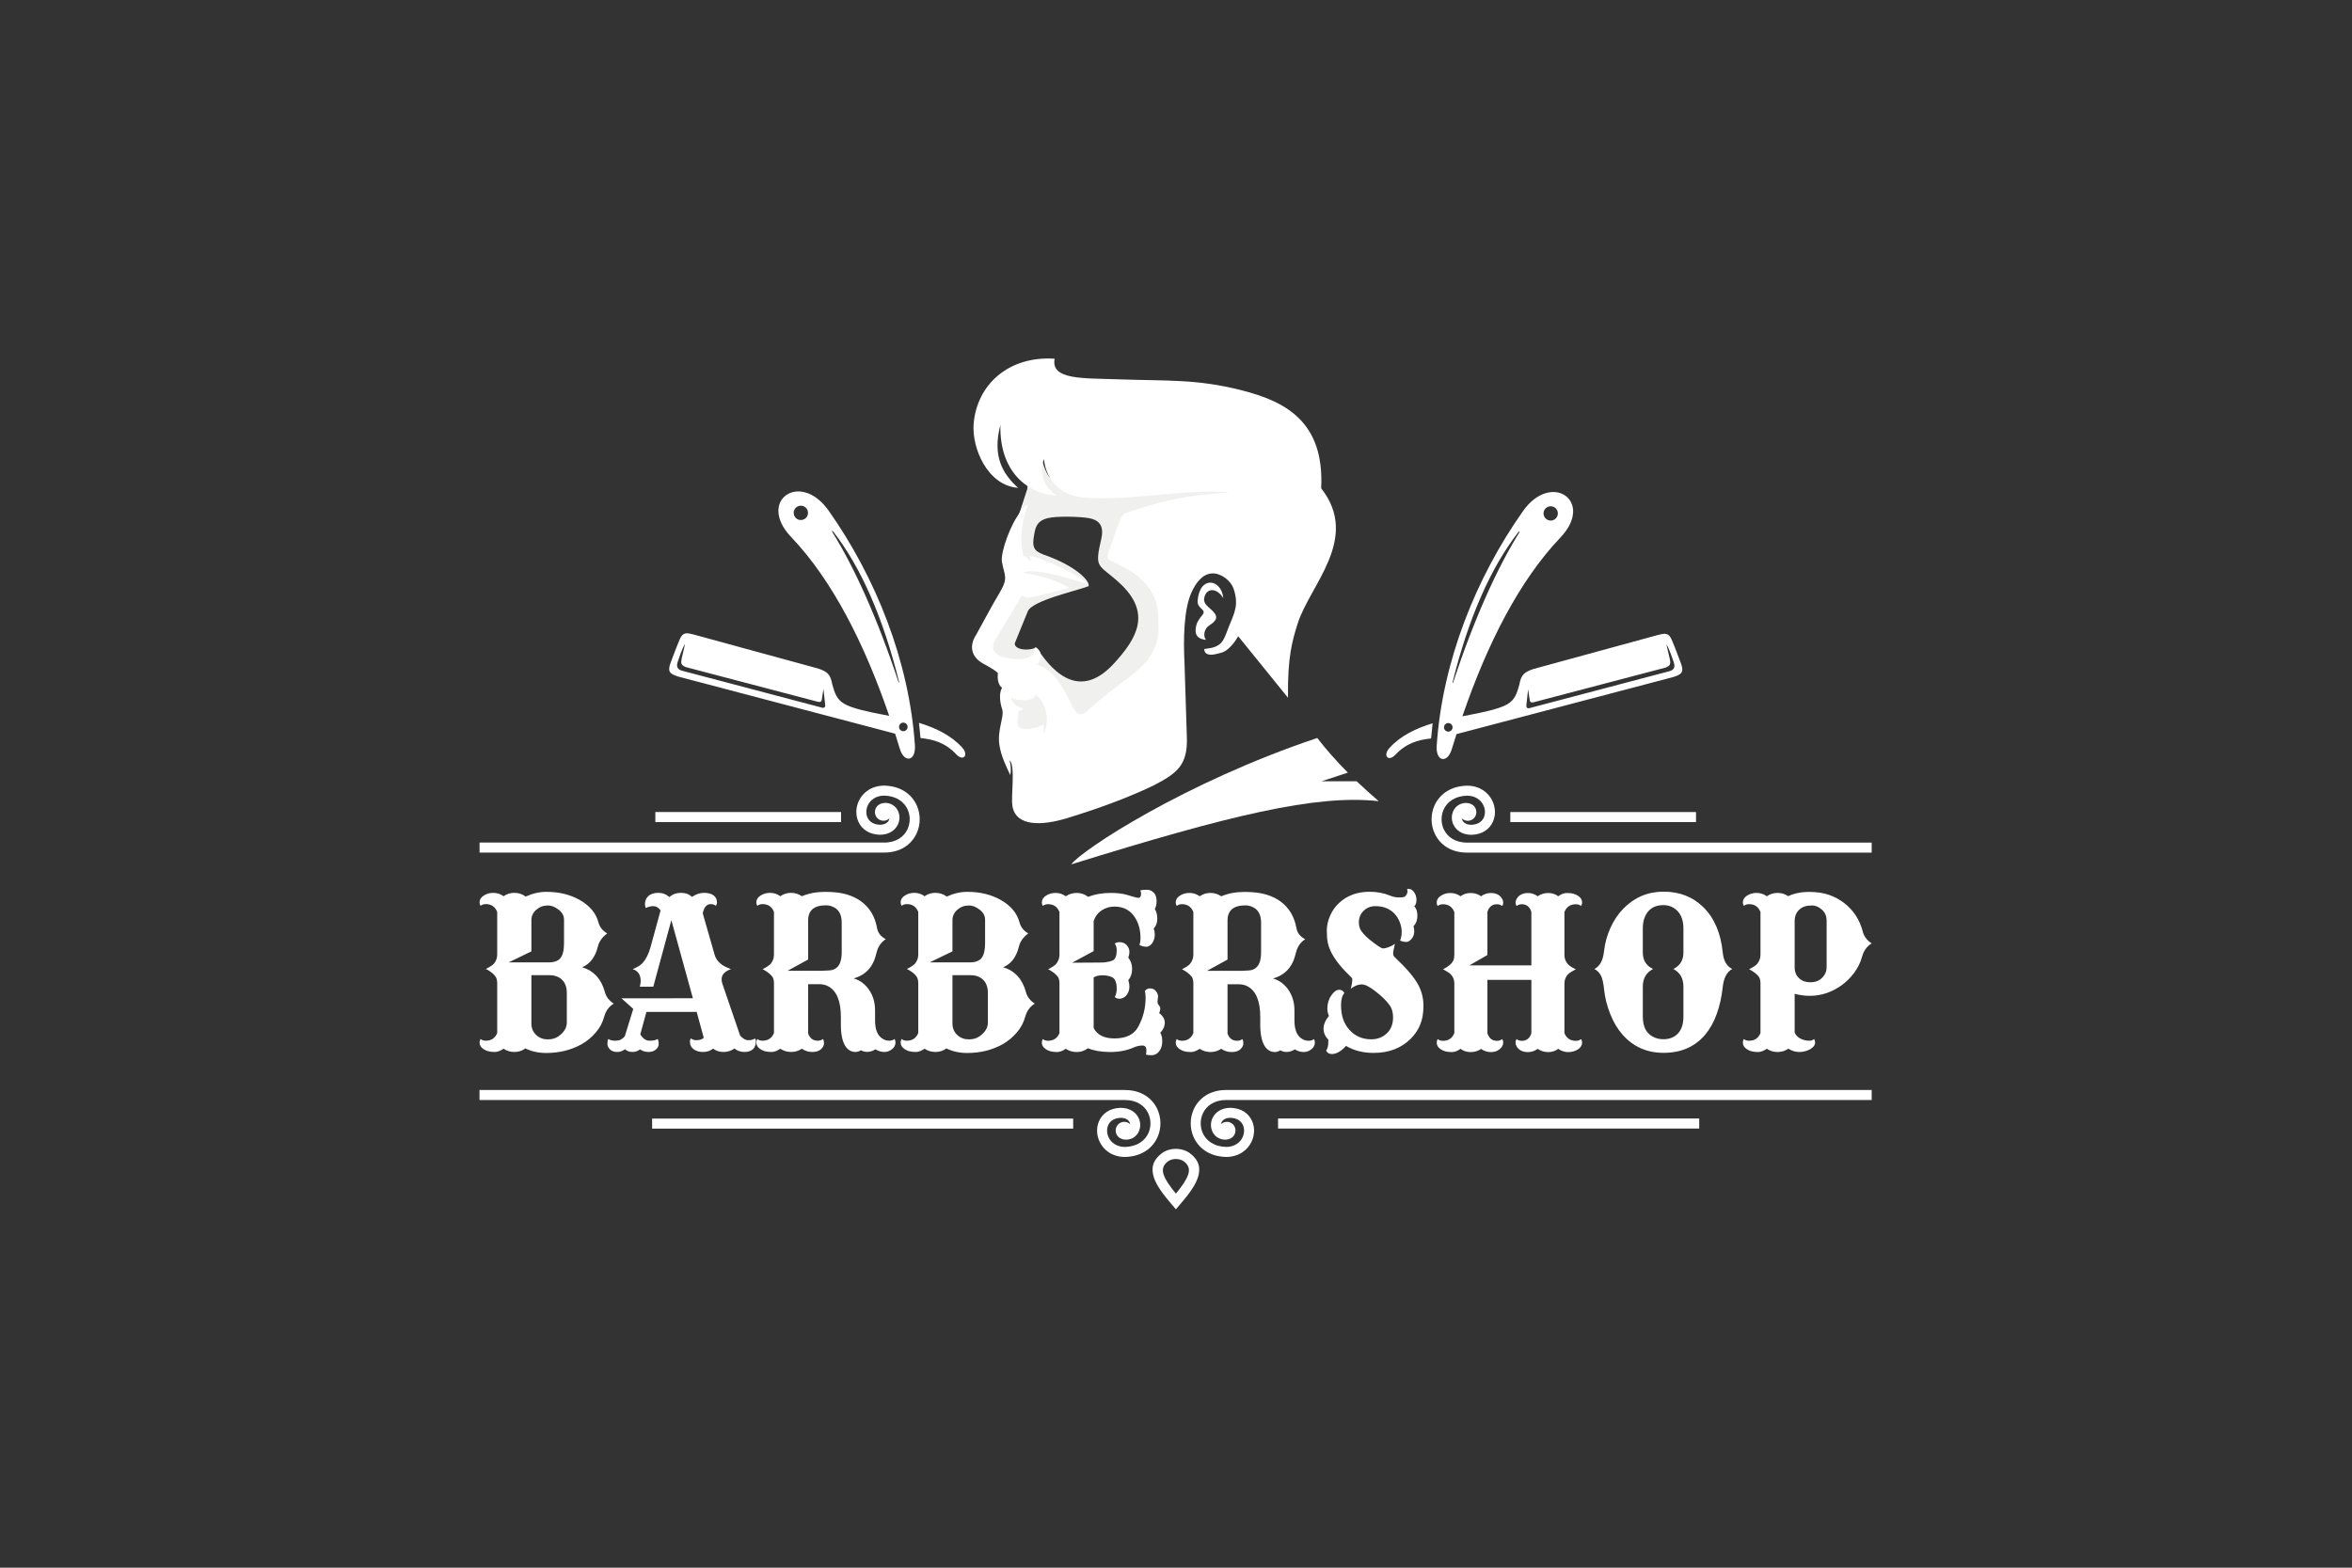 <?xml version="1.0" encoding="UTF-8" standalone="no"?>
<svg
   xmlns:dc="http://purl.org/dc/elements/1.1/"
   xmlns:cc="http://creativecommons.org/ns#"
   xmlns:rdf="http://www.w3.org/1999/02/22-rdf-syntax-ns#"
   xmlns:svg="http://www.w3.org/2000/svg"
   xmlns="http://www.w3.org/2000/svg"
   viewBox="0 0 4800 3200"
   height="3200"
   width="4800"
   xml:space="preserve"
   id="svg2"
   version="1.1"><rect x="0" y="0" width="4800" height="3200" fill="#333333" stroke="none"/><defs
     id="defs6" /><g
     transform="matrix(1.333,0,0,-1.333,0,3200)"
     id="g10"><g
       transform="scale(0.1)"
       id="g12"><g
         transform="scale(2.209)"
         id="g14"><path
           id="path24"
           style="fill:#ffffff;fill-opacity:1;fill-rule:evenodd;stroke:none"
           d="m 15852.9,13266.6 c -117.2,-312 -165.4,-487.2 -58.7,-648.6 32.5,438.1 203.2,609.9 505.8,480.1 -27.2,157.5 -176.3,213.7 -447.1,168.5" /></g><g
         transform="scale(1.216)"
         id="g26"><path
           id="path28"
           style="fill:#f0f0ef;fill-opacity:1;fill-rule:evenodd;stroke:none"
           d="m 13085.9,14081.6 c -82.9,-142.8 -133.9,-309.7 -153,-500.9 -148.4,-454.5 -222.7,-681.8 -222.7,-681.8 -46.8,-168.8 -37.5,-326.5 27.9,-473 -306.1,-510.2 -459.2,-765.3 -459.2,-765.3 222.6,-194.8 333.9,-292.2 333.9,-292.2 65,-445.2 97.4,-667.8 97.4,-667.8 241.2,-371.1 361.8,-556.6 361.8,-556.6 1029.6,584.4 1544.4,876.6 1544.4,876.6 120.6,1326.4 180.9,1989.6 180.9,1989.6 1001.8,593.7 1502.7,890.5 1502.7,890.5 -725.4,148.7 -1708.7,102.4 -2949.8,-139.1 -97.9,-138 -186.1,-31.4 -264.3,320 z m 622.5,-864.4 c 112.6,-19.9 199,-79.7 157.1,-261.5 -88.6,-384.5 -40.4,-308.5 226.4,-552.4 411.5,-376.1 228.6,-697 -71.8,-1021.9 -469.1,-507.4 -825.7,-13.5 -968.9,206.2 -164.2,-61.5 -307.9,0 -268,69.5 76.4,187.8 128.5,316.1 156.5,385.1 55.5,136.6 595.6,253.9 765.3,317.6 26,61.3 -161.2,257.8 -559.2,395.5 -130.8,49.5 -156.7,92.7 -122.8,266.9 16.9,94.8 42.1,160.7 161.6,193.2 110.7,30 410.7,21.8 523.8,1.8" /></g><path
         id="path30"
         style="fill:#ffffff;fill-opacity:1;fill-rule:evenodd;stroke:none"
         d="m 15640.4,13484.7 c 122.1,-10.9 218.4,-64.5 215.1,-119.6 -3.3,-55.1 -105,-90.9 -227,-80 -122.1,10.9 -218.4,64.4 -215.1,119.6 3.3,55.1 104.9,90.9 227,80" /><path
         id="path32"
         style="fill:#ffffff;fill-opacity:1;fill-rule:evenodd;stroke:none"
         d="m 15385.8,15416.5 c 100.9,-150.6 241.8,-159.1 321.4,-59.2 -89.1,239.4 -106,574.9 33.8,921.8 -132.6,-24.7 -256.6,-351.7 -355.2,-862.6" /><path
         id="path34"
         style="fill:#ffffff;fill-opacity:1;fill-rule:evenodd;stroke:none"
         d="m 14952.4,14196.5 c 74.4,-241.8 209,-317.2 382.7,-255.8 -148.9,98.4 -168.4,152.1 -75.9,305.1 254.3,420.6 403.6,669.6 403.6,669.6 -62,157.8 -93.1,236.8 -93.1,236.8 -411.5,-637.1 -617.3,-955.7 -617.3,-955.7" /><g
         transform="scale(1.149)"
         id="g36"><path
           id="path38"
           style="fill:#ffffff;fill-opacity:1;fill-rule:evenodd;stroke:none"
           d="m 15957.9,12886.3 c 26.2,342.1 318.7,290.9 342.1,35.3 -91.1,147.9 -231,135.9 -255,-2 -13.5,-77 64.1,-118.1 116.3,-171.9 84.5,-87.2 33.7,-135.6 -48.8,-190.4 -67.9,-45.1 -85.2,-137.7 -43.3,-192.2 -154.2,16.3 -147.8,114.9 -128.2,196.7 11.5,48.7 50.8,97.6 80.8,135 62.3,77.6 -72.2,77.5 -63.9,189.5" /></g><g
         transform="scale(1.278)"
         id="g40"><path
           id="path42"
           style="fill:#ffffff;fill-opacity:1;fill-rule:evenodd;stroke:none"
           d="m 12095.1,9676.46 c 13,-65.82 21.3,-113.33 7.4,-179.78 -46.4,101.12 -109.7,223.14 -130.7,365.18 -26.2,176.34 62.9,342.44 33.6,425.04 -25.6,72.3 -41.1,192.2 -1.2,256.1 -46.3,31.8 -58.4,109.9 -49.5,175.5 -18.4,21.9 -61.7,51.2 -177.6,115.2 -141.5,78 -171.5,209.2 -82.3,345.9 65.4,115.8 181.4,338.5 283,507.6 107.1,178.5 51.4,205.2 24.9,364.5 -20.1,120.8 118.2,479.3 211.1,578.9 h 22.2 c -53.9,-122.6 -133.6,-370.3 -116.5,-542.6 19.5,5 48.4,13 67,17.2 36.1,-41.9 85.7,-80.6 85.7,-80.6 l -33.2,90.5 c 15.9,2.4 31.5,4.2 47.4,5 35.8,-46.1 65.7,-70.2 65.7,-70.2 -9.2,25.7 -15.5,50 -19.6,70.1 39.8,-2.4 81.2,-11.1 126.9,-29.3 380.5,-151 577,-283.3 549.5,-298 -150.9,40.7 -509.2,165.7 -695.9,144 -20.3,-2.4 -42.3,-8.4 -65,-16.5 232.6,-31.3 419.8,-91.9 561.7,-181.9 -144.9,-31.8 -289.6,-75 -434.3,-105.5 -68,-14.4 -121.1,-13.9 -150.8,41.4 -12.5,23.3 -28,52 -46.4,86.2 l -37.8,-83.9 c -89.5,-130 -200.2,-303.3 -280.5,-447.1 -83.7,-150.2 -130.8,-225.4 48.5,-286.2 120.1,-40.7 305.7,-84 412.4,-35.4 61,27.8 70.2,56.9 75.7,120.4 110.5,-40.1 67.9,-167.2 30.4,-209.2 190.9,-53 309.2,-277.1 399.3,-455.9 39.3,-78.2 89.8,-215.4 216.6,-81.4 339.1,310.4 612.4,437.9 746.8,657.8 102.6,167.8 92.9,300.3 84.7,469.3 -14.3,293.1 -193.2,471 -447.6,598.5 -153,80.8 -188.1,50.4 -133.5,200.2 43,118.9 70.4,199.5 92.4,259.2 44.6,120.9 49.9,151.7 126.8,178.8 159,56 305.2,98.5 468.9,138.6 294.2,72 608.2,84.7 747.6,100.9 -516.2,46.8 -1249.4,-114.4 -1765.3,-60.9 -236.7,24.5 -433.2,190.2 -457.6,460.8 -65.3,-192.1 12.8,-340.8 152.3,-439.9 -353.8,21.2 -687.5,293.3 -673.8,846.9 -99.4,-374.8 26.6,-584.5 211.7,-753.2 -366.2,26.8 -556.8,477 -532.3,769.3 38.6,462.5 413.3,814.3 970,778 -48.6,-255.1 335.5,-231.9 768.1,-247.2 577.8,-20.4 929.4,6.5 1469.3,-130.3 525.9,-133.2 996.4,-374.5 955.7,-1174.8 473,-603.2 -138.9,-1162.5 -282.3,-1623.5 -61.1,-196.4 -120.8,-384.1 -115.4,-885.8 l -596.1,736 c -29.8,-50.1 -58,-88 -84.9,-116.2 -72,-75.6 -100.6,-78.1 -190.4,-98.9 -73.6,-17.1 -132.6,0.5 -131.8,62.3 50.3,11 164.2,4.8 226,105.4 27.1,44.1 44.8,103.5 72,170 64.1,157 117.5,252.9 55.6,441.8 -34.9,106.5 -154.3,190.6 -253.2,188.9 -115.5,-1.9 -199.5,-105.8 -256.5,-235.8 -86.6,-197.6 -95.6,-540.8 -80.1,-843.2 l 27.9,-878.53 c 13.1,-338.96 -114.5,-437.26 -403.3,-585.65 -313.4,-150.03 -667.4,-278.14 -1028.5,-388.65 -301.5,-92.28 -614.8,-105.11 -657.5,143.06 -21,122.02 39.8,471.86 -33.4,551.53 z m 106.2,585.84 59,24.8 c -54.5,28.9 -130.5,54.6 -143.6,122.8 -16.3,85.3 34.1,109.9 106,112.8 280.4,11.8 385.4,-359.7 277.5,-525.52 -2.7,57.92 11.9,38.22 2.3,101.72 -39.3,-11.2 -120.5,-51.1 -196.7,-50.5 -156,1.2 -113.1,71.3 -104.5,213.9" /></g><g
         transform="scale(1.295)"
         id="g44"><path
           id="path46"
           style="fill:#ffffff;fill-opacity:1;fill-rule:evenodd;stroke:none"
           d="m 15572.9,9811.13 c 104.2,-135.17 225,-271.8 362.1,-409.91 l -311.3,-101.87 h 415.4 c 81.7,-78.09 168.7,-156.64 260.9,-235.66 -737,82.96 -1766.1,-166.14 -3635.5,-747.36 123,168.85 1339.8,969.04 2908.4,1494.8" /></g><path
         id="path48"
         style="fill:#ffffff;fill-opacity:1;fill-rule:evenodd;stroke:none"
         d="m 7875.31,7897.2 c -62.64,0 -118,16.9 -166.07,49.8 -48.55,-32.9 -93.21,-49.8 -134.48,-49.8 -41.27,0 -75.26,4.2 -101.97,11.6 -26.22,8 -49.52,18.5 -69.43,31.8 -40.79,27 -61.18,60.9 -61.18,101.2 0,20.6 5.33,38.6 15.53,54 20.88,-17.5 47.59,-26 79.64,-26 84.48,0 142.74,39.2 174.79,117.6 v 759.1 c 0,46.6 -8.74,82.1 -26.71,107 -28.64,40.3 -77.2,78.4 -146.62,114.9 63.6,31.8 105.36,59.9 125.27,83.7 32.04,40.3 48.06,85.3 48.06,135.1 v 654.7 c -32.05,80 -90.31,119.7 -174.79,119.7 -32.05,0 -58.76,-9 -79.64,-26.5 -10.2,15.4 -15.53,33.4 -15.53,53.6 0,20.1 5.33,39.2 16.02,56.6 11.18,17.5 26.22,32.9 45.16,45 43.7,29.2 93.71,43.5 150.03,43.5 56.32,0 108.28,-17 155.85,-51.4 49.06,34.4 103.91,51.4 164.61,51.4 66.52,0 124.29,-19.1 173.82,-57.2 105.36,48.2 210.24,72.5 314.14,72.5 104.39,0 199.56,-11.1 285.5,-33.3 85.94,-22.3 163.14,-53.5 232.57,-93.8 150.52,-86.9 244.72,-199.7 281.61,-338.5 20.89,-76.2 66.04,-132.9 134.98,-170.5 -76.71,-57.8 -124.29,-124 -142.26,-198.7 -39.81,-163.1 -120.41,-270.1 -241.79,-319.4 178.19,-54 294.71,-181.1 348.61,-381.9 18.93,-71.5 64.1,-129.8 134.99,-175.3 -72.84,-44.5 -121.88,-111.8 -146.65,-201.8 -24.27,-90.1 -67.97,-171.1 -130.12,-242.6 -62.15,-72.1 -134.01,-131.4 -216.55,-178 -159.74,-89 -339.38,-133.5 -539.43,-133.5 -119.45,0 -226.26,23.3 -319.97,69.9 -49.04,-36 -105.37,-54.5 -167.99,-54.5 z m 526.31,1371.9 c 83.52,0 142.6,21.9 178.2,65.1 36.73,44.7 55.35,121.3 55.35,229.9 v 358.6 c 0,63.1 -30.59,116 -91.28,159.5 -52.93,38.6 -101.97,57.7 -147.13,57.7 -45.14,0 -82.04,-5.8 -110.69,-18 -29.13,-11.6 -54.86,-28.1 -77.69,-48.7 -48.55,-43.5 -72.83,-95.9 -72.83,-156.8 v -478.9 l -348.92,-168.4 z m -266.07,-935.5 c 0,-72.5 25.25,-131.9 75.75,-178.5 48.07,-43.4 106.33,-65.1 173.33,-65.1 65.55,0 120.42,15.3 165.09,46.6 85.45,60.9 128.18,130.8 128.18,209.2 v 455 c 0,93.8 -28.16,164.8 -83.99,212.4 -47.59,40.3 -109.74,60.4 -186.46,60.4 h -271.9 v -740" /><path
         id="path50"
         style="fill:#ffffff;fill-opacity:1;fill-rule:evenodd;stroke:none"
         d="m 9568.38,7939.5 c -35.45,-28 -75.25,-42.3 -120.42,-42.3 -45.15,0 -81.08,12.7 -108.27,38.1 -26.71,25.4 -40.31,54.6 -40.31,87.9 0,32.9 4.86,57.2 14.09,72.6 27.67,-17.5 61.66,-26 101.96,-26 40.31,0 70.41,5.9 90.81,17.5 20.38,12.2 40.29,28.6 59.22,49.3 l 129.85,419.9 -180.78,162.3 1093.37,1 -329.7,1196.6 -276.2,-1019.3 h -206.28 c 8.66,32.2 13,61.2 13,88.1 0,94.2 -40.79,154.1 -122.36,180.1 74.78,31.2 127.22,64.6 157.8,100.6 47.58,57.2 84.98,131.9 112.16,225.1 l 156.88,572.6 c -30.6,44.5 -66.6,66.8 -108.3,66.8 -41.78,0 -80.62,-9.6 -116.56,-29.2 -9.7,18.6 -14.08,39.2 -14.08,62.5 0,23.4 4.38,45.6 13.12,66.3 9.22,20.6 21.85,38.6 37.87,54 35.92,33.4 87.35,49.8 153.45,49.8 66.5,0 122.8,-21.7 169.4,-65.2 47.6,43.5 106.4,65.2 177.3,65.2 70.4,0 126.7,-20.7 168.4,-62 60.7,41.3 122.4,62 185,62 62.7,0 111.2,-12.7 145.7,-38.7 34.5,-25.9 51.9,-60.9 51.9,-105.4 0,-21.2 -5.8,-39.2 -17,-54.6 -21.8,17.5 -47.5,26.5 -76.7,26.5 -63.6,0 -104.8,-47.1 -123.8,-141.4 l 182.1,-634.6 c 22.8,-79.4 79.6,-141.9 170.4,-186.4 25.8,-12.2 52,-23.3 78.7,-33.9 -95.2,-33.9 -142.3,-85.3 -142.3,-153.6 0,-26 3.4,-48.8 11.2,-68.4 l 271.9,-794.5 c 41.7,-47.7 83.5,-71.5 126.2,-71.5 42.7,0 76.2,9 99.6,26.4 10.6,-8.4 16,-23.8 16,-46.6 0,-22.7 -3.4,-43.4 -10.2,-62.5 -6.8,-19.6 -17,-36 -31.1,-50.8 -30.6,-30.8 -75.2,-46.6 -134,-46.6 -58.8,0 -109.7,18 -153.4,52.9 -49.5,-34.9 -105.4,-52.9 -167.1,-52.9 -62.1,0 -115.5,17.4 -160.2,51.3 -42.7,-33.9 -92.7,-51.3 -151,-51.3 -57.8,0 -105.3,13.2 -143.2,39.7 -38.4,26.5 -58.3,64.1 -59.7,112.8 0,28.6 4.8,46.6 15.5,54 25.2,-17.4 51.5,-26.4 78.2,-26.4 55.8,0 95.1,12.7 117.9,37.6 l -108.2,395.7 h -769.6 l -93.7,-343.3 c 38.83,-65.1 85.93,-97.5 141.76,-97.5 55.34,0 96.64,8.5 124.34,26 10.2,-18.5 15.5,-44 15.5,-76.8 0,-32.3 -14.6,-60.9 -44.2,-85.3 -29.1,-24.4 -66.98,-36.5 -113.6,-36.5 -46.61,0 -89.33,13.2 -128.18,39.2 -33.98,-26 -73.31,-39.2 -117.02,-39.2 -44.18,0 -82.05,14.3 -113.12,42.3 z m 1730.92,260.6 2.9,-9.5 -2.9,9.5" /><path
         id="path52"
         style="fill:#ffffff;fill-opacity:1;fill-rule:evenodd;stroke:none"
         d="m 12276.2,7947 c -48,-32.9 -103.4,-49.8 -165.1,-49.8 -61.6,0 -116.5,16.9 -164.6,49.8 -48.5,-32.9 -93.2,-49.8 -134.4,-49.8 -41.3,0 -75.3,4.2 -102,11.6 -26.2,8 -49.5,18.5 -69.4,31.8 -40.8,27 -61.2,60.9 -61.2,101.2 0,20.6 5.3,38.6 15.5,54 20.9,-17.5 47.6,-26 79.6,-26 84.5,0 142.8,39.2 174.8,117.6 v 759.1 c 0,47.7 -8.7,82.6 -26.7,105.4 -28.6,38.1 -77.2,76.3 -146.6,113.4 64.6,32.3 106.3,60.4 125.3,85.2 32,40.3 48,85.9 48,136.7 v 654.7 c -32,80 -90.3,119.7 -174.8,119.7 -32,0 -58.7,-9 -79.6,-26.5 -10.2,15.4 -15.5,33.4 -15.5,53.6 0,20.1 5.3,39.2 16,56.6 11.2,17.5 26.2,32.9 45.2,45 43.7,29.2 93.7,43.5 150,43.5 56.3,0 108.3,-17 155.8,-51.4 49.1,34.4 103.9,51.4 164.6,51.4 60.7,0 116.1,-17 165.1,-51.4 107.3,44.5 226.3,66.7 356.4,66.7 130.6,0 239.9,-12.7 327.8,-38.6 88.3,-26 164.1,-62.5 227.7,-110.2 128.2,-96.4 207.8,-229.9 238.9,-402 12.6,-76.3 57.7,-134.6 135.4,-173.8 -74.3,-45.5 -122.3,-118.1 -145.2,-217.2 -46.6,-205 -162.6,-332.6 -348.6,-383.5 95.7,-27.5 174.3,-85.3 235,-172.1 62.2,-90.1 93.7,-196 93.7,-317.8 v -155.2 c 0,-149.4 44.2,-245.3 132.1,-288.7 26.7,-13.8 55.8,-20.2 86.9,-20.2 31.6,0 57.3,8.5 78.2,26 10.7,-15.4 15.5,-33.4 15.5,-53.5 0,-20.1 -4.4,-38.7 -14.1,-56.7 -9.2,-17.5 -22.3,-32.3 -38.3,-45 -34,-28.6 -73.8,-43.4 -119.5,-43.4 -45.6,0 -90.3,13.7 -133.5,40.7 -79.6,-47.6 -154.4,-52.4 -223.3,-14.3 -26.7,-17.4 -54.9,-26.4 -84,-26.4 -29.6,0 -57.8,7.4 -85,21.7 -26.7,14.8 -51,38.6 -71.9,71.5 -44.1,71.5 -66.5,181.1 -66.5,328.9 v 115 c 0,238.9 -62.6,394.1 -187.9,465.6 -41.7,23.8 -90.3,35.5 -146.6,35.5 h -166.6 V 8180 c 25.8,-73.6 74.8,-110.2 146.7,-110.2 32.5,0 58.7,8.5 79.6,26 10.7,-15.4 16,-38.1 16,-67.8 0,-30.2 -15,-59.3 -45.1,-87.9 -29.6,-28.6 -74.8,-42.9 -134.5,-42.9 -59.7,0 -112.7,16.9 -159.3,49.8 z m 370,2196.1 c -182.1,0 -273.4,-77.4 -273.4,-231.5 v -598.4 l -314.2,-172.5 h 546.5 l 0.1,1.3 c 67.3,0.4 115.1,4.6 143,13.2 28.6,9 53.4,23.8 74.3,45.6 42.7,44.4 64,119.1 64,223.5 v 453.4 c 0,129.3 -49,211.9 -148,247.9 -29.2,11.7 -60.2,17.5 -92.3,17.5" /><g
         transform="scale(1.094)"
         id="g54"><path
           id="path56"
           style="fill:#ffffff;fill-opacity:1;fill-rule:evenodd;stroke:none"
           d="m 15067.2,7217.84 c -57.3,0 -107.8,15.44 -151.8,45.51 -44.3,-30.07 -85.2,-45.51 -122.9,-45.51 -37.8,0 -68.7,3.84 -93.2,10.6 -24,7.31 -45.3,16.91 -63.5,29.06 -37.3,24.68 -55.9,55.66 -55.9,92.5 0,18.83 4.9,35.28 14.3,49.35 19.1,-15.99 43.5,-23.76 72.7,-23.76 77.2,0 130.5,35.83 159.8,107.48 v 693.8 c 0,43.6 -8,75.5 -24.4,96.33 -26.2,34.82 -70.6,69.74 -134,103.65 58.9,29.52 97.1,55.2 114.4,77.87 29.3,36.83 44,78.51 44,124.94 v 598.38 c -29.3,73.11 -82.6,109.4 -159.8,109.4 -29.2,0 -53.6,-8.22 -72.7,-24.22 -9.4,14.07 -14.3,30.53 -14.3,48.99 0,18.37 4.9,35.83 14.7,51.73 10.2,15.99 24,30.07 41.2,41.13 40,26.69 85.7,39.76 137.1,39.76 51.6,0 99,-15.54 142.5,-46.98 44.8,31.44 96.3,46.98 154.5,46.98 58.1,0 110.9,-18.38 158.8,-55.21 91.9,36.83 197.9,55.21 318.2,55.21 89.6,0 166,-9.24 229,-28.61 l 115.8,-33.91 c 13.7,-3.84 27.1,-5.76 40.4,-5.76 24,0 36.4,19.38 36.4,57.13 0,9.23 -3.1,25.13 -9.3,47.98 24.4,4.75 55,7.22 92.3,7.22 37.3,0 68.7,-13.62 94.9,-40.67 26.2,-26.6 39.1,-65.35 39.1,-116.17 0,-50.36 -8.4,-87.65 -24.9,-111.41 23.6,-37.75 35.1,-83.72 35.1,-138.47 0,-54.2 -16.9,-99.71 -50.6,-136.46 10.7,-28.6 15.5,-56.21 15.5,-83.26 0,-26.68 -3.9,-51.36 -12.4,-73.66 -8,-22.22 -18.2,-40.68 -30.2,-56.12 -24.4,-27.15 -49.2,-41.13 -74.1,-41.13 -36.4,0 -69.6,8.68 -98.9,25.59 10.2,22.76 15.5,56.21 15.5,100.72 0,104.1 -24,195.13 -71.4,274.01 -65.3,107.48 -162.4,161.77 -292.5,161.77 -66.1,0 -125.6,-17.91 -178.9,-52.82 -53.2,-34.83 -90.9,-85.19 -112.7,-150.08 v -420.24 l -301,-162.78 386.2,2.56 c 26.7,0.18 46.6,0.45 60,1.46 13.2,0.91 27,2.92 40.8,5.76 36,5.85 63,13.06 82.1,22.75 36.4,18.92 54.6,65.35 54.6,139.02 0,41.59 -8.9,73.58 -27.1,96.33 17.3,13.53 38.6,19.84 64.8,19.84 58.2,0 100.3,-25.69 126.1,-76.5 9.7,-17.92 14.1,-37.75 14.1,-59.59 0,-21.76 -4.8,-48.9 -15.5,-80.8 35.5,-44.51 53.3,-97.34 53.3,-158.3 0,-61.06 -17.8,-113.79 -53.3,-157.84 10.7,-32.45 15.5,-61.52 15.5,-87.65 0,-25.69 -4.4,-50.82 -14.1,-74.04 -9.4,-23.76 -21.3,-42.59 -35.1,-56.66 -26.6,-26.6 -57.2,-40.22 -91,-40.22 -24.4,0 -45.7,7.77 -64.8,22.76 18.2,33.45 27.1,72.11 27.1,116.71 0,87.65 -22.2,141.85 -66.1,162.69 -39.1,17.37 -83.9,25.59 -134.1,25.59 -50.1,0 -90.9,-9.68 -122.5,-29.52 v -709.24 c 50.7,-96.33 147.8,-144.77 291.6,-144.77 162.9,0 273.8,54.74 332.9,164.6 68.2,125.95 102.4,260.49 102.4,404.25 0,41.68 -3.5,73.58 -10.1,96.34 21.6,23.76 43.9,35.37 67.4,35.37 23.5,0 41.3,-3.38 53.2,-10.61 12.5,-6.85 23.2,-15.53 32.9,-26.13 20.4,-25.69 31,-51.37 31,-77.97 l -7.9,-69.73 c 0,-17.92 4.4,-32.45 13.3,-43.6 17.3,-19.83 25.7,-38.75 25.7,-56.12 0,-17.46 -5.3,-38.75 -15.5,-62.97 20,-12.62 37.7,-30.53 54.2,-54.66 15.9,-24.22 23.9,-48.9 23.9,-74.58 0,-53.74 -20.8,-102.18 -62.6,-144.77 18.2,-28.61 27.5,-69.19 27.5,-122.47 0,-53.75 -14.2,-98.8 -42.6,-136.55 -28,-37.29 -64.8,-55.66 -109.6,-55.66 -24.4,0 -49.2,2.92 -75.5,8.22 3.6,20.84 5.4,41.68 5.4,62.43 0,43.6 -18.2,65.35 -54.5,65.35 -40.9,0 -81.8,-9.14 -122.6,-27.06 -96.2,-42.59 -205.5,-63.88 -328.4,-63.88 -122.5,0 -226.8,17.91 -312.4,52.73 -45.2,-34.82 -97.6,-52.73 -157.5,-52.73 z m 212.2,418.78 c 0,-2.93 0.3,-5.39 1.2,-7.31 l -1.2,7.31" /></g><g
         transform="scale(1.337)"
         id="g58"><path
           id="path60"
           style="fill:#ffffff;fill-opacity:1;fill-rule:evenodd;stroke:none"
           d="m 15413.4,5975.91 c -56.7,-61.79 -110.4,-92.68 -161.6,-92.68 -32.7,0 -54.5,13.01 -66.2,39.19 16.4,21.77 24.7,54.31 24.7,97.85 v 17.43 c 0,4.41 -0.3,8.75 -1,12.71 -35.6,34.86 -53.4,76.08 -53.4,123.58 0,47.57 20.7,95.9 61.7,145.42 -12,26.55 -18.1,54.68 -18.1,84.45 0,29.7 4.3,57.45 12.3,83.56 8.3,25.8 19.3,48.39 33.4,67.77 29.8,42.79 59.2,63.8 88,63.8 28.6,0 49,-12.26 61.3,-36.87 -25.8,-29.7 -38.5,-75.63 -38.5,-138.24 0,-62.61 8.4,-117.29 25,-163.67 16.8,-46.38 40.4,-86.4 70.9,-119.69 65,-72.48 148.5,-108.91 249.9,-108.91 68.3,0 126,20.94 173.6,63.73 50.8,45.63 76.6,107.79 76.6,187.09 0,55.42 -12,100.61 -36.3,135.47 -37.4,54.3 -96.6,111.75 -176.5,171.97 -61.8,47.2 -111.2,70.91 -147.8,70.91 -37.8,0 -79.2,-16.6 -124.6,-49.89 12,39.2 18.1,76.07 18.1,110.18 0,7.48 -6.8,17.81 -20.3,30.07 l -39.2,38.45 c -124.3,124.4 -197.6,240.12 -220.5,347.09 -7.6,37.26 -11.6,83.63 -11.6,139.89 0,55.87 12.3,112.95 37.8,170.4 25,57.82 59.5,106.97 103.9,146.99 91.1,85.2 207.7,127.54 348.6,127.54 86.1,0 164.9,-15.04 236.5,-45.11 30.5,-13.09 65.4,-19.82 104.2,-19.82 16.4,0 30.9,1.2 44,3.14 13.3,1.57 24.6,9.5 34.8,23.79 9.1,14.66 13.8,27.75 13.8,39.19 0,11.9 -1.4,21.4 -4.4,29.33 5.1,2.02 12,3.21 20.8,3.21 9,0 18.5,-3.21 29.4,-9.95 10.5,-6.28 19.9,-15.4 28.7,-26.92 19.2,-26.56 28.6,-56.26 28.6,-89.17 0,-32.84 -8.3,-57.83 -25.3,-74.88 23.9,-22.96 35.9,-59.02 35.9,-107.79 0,-47.95 -14.9,-88.35 -44.7,-120.81 5.9,-20.64 8.8,-39.65 8.8,-56.25 0,-16.68 -2.9,-32.54 -8,-47.58 -5.5,-15.03 -12.7,-28.12 -21.9,-38.82 -20.6,-24.16 -40.3,-36.05 -58.4,-36.05 -29.5,0 -53.8,5.53 -73.8,16.23 12.4,30.89 18.2,64.18 18.2,99.86 0,35.68 -7.2,72.11 -21.8,109.74 -14.5,37.62 -34.9,70.16 -61,98.29 -55.6,57.07 -127.8,85.57 -217.2,85.57 -56.6,0 -103.2,-19 -139.4,-56.7 -34.2,-35.6 -50.9,-78.39 -50.9,-128.73 0,-38.08 8.4,-69.72 25.4,-95.53 29.8,-43.98 77,-89.54 141.7,-136.66 l 50.8,-37.26 c 28.3,-19.45 47.6,-28.95 57.4,-28.95 10.1,0 19.9,1.2 29.8,3.22 10.1,2.32 21,5.54 33,9.5 25.8,9.13 50.5,22.59 74.5,39.65 l -13.8,-65.38 c -4.4,-21.47 -6.2,-37.25 -6.2,-47.58 0,-16.23 7.3,-30.89 22.2,-43.98 132.5,-125.22 221.5,-230.25 266.2,-314.62 38.8,-73.68 58.5,-152.98 58.5,-238.1 0,-84.83 -12.7,-158.14 -38.5,-219.18 -25.5,-61.41 -62.9,-115.27 -111.6,-162.47 -107.8,-105.4 -248,-158.06 -420.5,-158.06 -121.3,0 -226.7,26.93 -316,80.04" /></g><g
         transform="scale(1.486)"
         id="g62"><path
           id="path64"
           style="fill:#ffffff;fill-opacity:1;fill-rule:evenodd;stroke:none"
           d="m 15259.5,5345.62 c -32,-21.39 -67.9,-32.43 -108.1,-32.43 -40.2,0 -74.8,11.38 -103.5,33.51 -32.4,-22.13 -62.4,-33.51 -89.9,-33.51 -27.4,0 -49.9,2.83 -67.9,7.81 -18,5.38 -33,12.45 -46.1,21.39 -27.7,18.17 -41.8,40.98 -41.8,68.09 0,13.86 3.3,25.97 10.5,36.33 14,-11.77 31.6,-17.49 53.6,-17.49 56.8,0 96,26.37 117.5,79.12 v 510.72 c 0,54.16 -24.8,95.53 -74.5,123.32 l -42.1,23.89 c 56.9,28.46 92.5,59.47 107.2,92.98 6.2,15.34 9.4,33.84 9.4,56.31 v 440.48 c -21.5,53.82 -60.7,80.53 -117.5,80.53 -22,0 -39.6,-6.05 -53.6,-17.83 -7.2,10.36 -10.5,22.47 -10.5,36.06 0,13.53 3.6,26.38 10.8,38.08 7.5,11.78 17.6,22.14 31,30.28 28.8,19.65 61.8,29.27 99.3,29.27 37.3,0 72.2,-11.04 104.6,-33.51 28.7,22.47 63.3,33.51 103.8,33.51 40.5,0 76.5,-11.04 107.8,-33.51 30.1,22.47 63.4,33.51 100.7,33.51 54.2,0 92.8,-19.98 115.6,-59.55 7.8,-12.44 11.5,-25.63 11.5,-39.56 0,-13.86 -3.7,-25.63 -11.5,-34.58 -14,11.78 -31.7,17.83 -52.6,17.83 -49,0 -82,-25.97 -98.6,-78.38 V 6313.64 L 15139,6207 h 638.3 v 551.29 c -16.7,52.41 -49.3,78.38 -98.6,78.38 -21,0 -38.6,-6.05 -52.6,-17.83 -7.6,8.95 -11.5,20.72 -11.5,34.58 0,13.93 3.7,27.12 11.1,39.56 7.2,12.52 16.7,23.22 28.1,32.43 24.2,18.17 53.6,27.12 87.9,27.12 37.2,0 70.6,-11.04 100.6,-33.51 32.7,22.47 69,33.51 108.8,33.51 39.9,0 74.1,-11.04 102.9,-33.51 31,22.47 60.8,33.51 88.8,33.51 28.2,0 51,-2.49 69,-7.87 18,-5.32 33.6,-12.45 47,-21.4 27.5,-18.17 41.2,-40.57 41.2,-67.68 0,-14.27 -3.6,-26.38 -10.8,-36.74 -14,11.78 -31.7,17.83 -53.6,17.83 -56.8,0 -96,-26.71 -117.6,-80.53 v -440.48 c 0,-54.16 24.6,-96.55 73.5,-126.49 14.1,-8.2 28.4,-15.67 43.2,-22.8 -38.2,-20.32 -64.1,-36.74 -77.5,-49.19 -26.1,-26.37 -39.2,-59.2 -39.2,-98.02 v -510.72 c 21.6,-52.75 60.8,-79.12 117.6,-79.12 21.9,0 39.6,5.72 53.6,17.49 7.2,-10.36 10.8,-22.47 10.8,-35.99 0,-13.53 -3.9,-26.04 -11.1,-38.15 -7.5,-11.77 -17.4,-21.73 -30.1,-30.28 -29.4,-19.24 -63,-29.2 -101.2,-29.2 -37.9,0 -72.6,11.38 -103.6,33.51 -28.8,-22.13 -63,-33.51 -102.9,-33.51 -39.8,0 -76.1,11.38 -108.8,33.51 -30,-22.13 -63.4,-33.51 -100.6,-33.51 -54.2,0 -93.1,19.92 -116.6,59.48 -6.8,12.85 -10.5,26.04 -10.5,39.9 0,13.92 3.9,25.36 11.5,34.24 14,-11.77 31.6,-17.49 52.6,-17.49 49.3,0 81.9,26.04 98.6,78.04 v 550.28 h -452.7 v -550.28 c 16.6,-52 49.6,-78.04 98.6,-78.04 20.9,0 38.6,5.72 52.6,17.49 7.8,-8.88 11.5,-20.32 11.5,-34.24 0,-13.86 -3.7,-27.05 -10.9,-39.9 -7.4,-12.45 -17.3,-23.14 -29.4,-32.09 -22.8,-18.17 -51.9,-27.39 -86.8,-27.39 -36.6,0 -69.9,11.04 -100.7,32.43" /></g><g
         transform="scale(1.627)"
         id="g66"><path
           id="path68"
           style="fill:#ffffff;fill-opacity:1;fill-rule:evenodd;stroke:none"
           d="m 15269,5015.72 c -48.4,54.72 -87.5,120.5 -117.6,197.35 -29.9,76.85 -48.4,149.83 -55.6,218.5 -6.8,68.74 -17.6,116.26 -31.9,142.63 -14,26.38 -34.3,46.61 -60.6,60.62 50.7,26.01 80.6,79.74 89.5,160.83 9,81.1 29.6,156.96 61.8,227.36 32,70.64 72.9,131.2 122.4,181.36 104.2,105.5 229.8,158.25 377,158.25 150.8,0 275.8,-48.81 374.9,-146.81 103.3,-101.63 163.9,-244.26 182.1,-427.29 7.5,-76.54 37.4,-127.69 89,-153.7 -50.5,-27.35 -80.6,-85.33 -89.8,-173.61 -9.3,-88.54 -27.8,-171.29 -55.3,-248.14 -27.4,-76.85 -64.2,-142.63 -110.1,-197.35 -96.2,-113.31 -226.3,-169.99 -390.2,-169.99 -156.7,0 -285.3,56.68 -385.6,169.99 z m 285.9,619.1 c -63.9,-33.87 -96.1,-88.59 -96.1,-165.13 v -283.3 c 0,-103.59 39.4,-169.99 118.2,-199.32 23.3,-9.1 48.7,-13.34 76.2,-13.34 27.1,0 52.5,4.24 75.5,13.34 23,8.79 42.9,22.13 60,40.02 34.9,36.83 52.2,89.89 52.2,159.3 v 283.3 c 0,76.54 -31.3,131.26 -94.3,165.13 63,31.91 94.3,83 94.3,153.7 v 227.97 c 0,70.64 -18.8,125.67 -56.7,165.08 -35.5,36.14 -79.7,54.41 -132,54.41 -89.2,0 -148.6,-40.71 -178.5,-122.1 -9.8,-27.36 -14.9,-59.95 -14.9,-97.39 v -227.97 c 0,-71.99 32.2,-123.08 96.1,-153.7" /></g><g
         transform="scale(1.758)"
         id="g70"><path
           id="path72"
           style="fill:#ffffff;fill-opacity:1;fill-rule:evenodd;stroke:none"
           d="m 15574.2,4520.95 c -27.8,-19.28 -59.3,-29.18 -94.1,-29.18 -34.8,0 -66,9.62 -93.3,28.33 -27.7,-18.71 -53.1,-28.33 -76.5,-28.33 -23.5,0 -42.9,2.39 -58,6.6 -15,4.55 -28.2,10.52 -39.5,18.09 -23.2,15.36 -34.8,34.64 -34.8,57.56 0,11.72 3,21.96 8.8,30.71 11.9,-9.95 27.1,-14.78 45.3,-14.78 48,0 81.2,22.29 99.4,66.89 v 431.76 c 0,27.13 -5,46.98 -15.2,59.94 -16.3,21.68 -43.9,43.4 -83.4,64.51 36.8,18.37 60.5,34.35 71.3,48.45 18.2,22.93 27.3,48.86 27.3,77.76 v 372.38 c -18.2,45.5 -51.4,68.08 -99.4,68.08 -18.2,0 -33.4,-5.12 -45.3,-15.07 -5.8,8.76 -8.8,19 -8.8,30.48 0,11.44 3,22.3 9.1,32.2 6.3,9.95 14.9,18.71 25.7,25.59 24.8,16.61 53.3,24.75 85.3,24.75 32,0 61.6,-9.67 88.7,-29.24 27.8,19.57 59,29.24 93.3,29.24 34.2,0 65.1,-9.33 92.5,-28.33 53.6,24.69 113.8,37.03 180.9,37.03 67.1,0 125.4,-8.42 174.5,-25.6 48.9,-16.83 93.1,-40.66 132.6,-71.38 82,-63.59 136.1,-147.31 162.6,-251.57 10.8,-40.67 36.5,-73.83 76.8,-99.71 -41.4,-25.31 -69.3,-63.59 -83.4,-114.83 -13.8,-51.2 -37.3,-98.52 -69.8,-142.48 -32.7,-43.69 -69.9,-80.49 -112.2,-109.95 -85.6,-60.01 -176.7,-89.81 -273.4,-89.81 -42,0 -85.9,5.74 -132,17.46 v -337.11 c 14.7,-34.08 44.7,-56.66 90,-67.18 11.9,-2.73 25.2,-4.26 39.6,-4.26 14.6,0 27.8,4.83 39.7,14.78 5.8,-8.75 8.8,-18.99 8.8,-30.43 0,-11.43 -3.8,-22.01 -11.6,-32.24 -8,-9.96 -18.2,-18.38 -31.2,-25.6 -28.7,-16.27 -59.9,-24.69 -93.9,-24.69 -34,0 -66,9.9 -96.4,29.18 z m 55,708.02 c 0,-40.04 13.5,-72.29 40.6,-96.41 24.8,-22.29 56.6,-33.44 95.5,-33.44 59.4,0 102.3,24.74 128.8,74.11 9.1,17.18 13.5,38 13.5,62.68 v 398.89 c 0,42.48 -14.7,75.64 -44.5,99.76 -26.8,22.58 -53.8,33.73 -80.3,33.73 -26.8,0 -48.6,-2.73 -65.7,-8.42 -16.9,-5.74 -31.8,-13.88 -44.8,-25.31 -28.7,-24.74 -43.1,-59.04 -43.1,-103.06 v -402.53" /></g><path
         id="path74"
         style="fill:#ffffff;fill-opacity:1;fill-rule:evenodd;stroke:none"
         d="m 14321.8,7897.2 c -62.6,0 -118,16.9 -166.1,49.8 -48.5,-32.9 -93.2,-49.8 -134.5,-49.8 -41.2,0 -75.2,4.2 -101.9,11.6 -26.2,8 -49.5,18.5 -69.4,31.8 -40.8,27 -61.2,60.9 -61.2,101.2 0,20.6 5.3,38.6 15.5,54 20.9,-17.5 47.6,-26 79.6,-26 84.5,0 142.8,39.2 174.8,117.6 v 759.1 c 0,46.6 -8.7,82.1 -26.7,107 -28.6,40.3 -77.2,78.4 -146.6,114.9 63.6,31.8 105.4,59.9 125.3,83.7 32,40.3 48,85.3 48,135.1 v 654.7 c -32,80 -90.3,119.7 -174.8,119.7 -32,0 -58.7,-9 -79.6,-26.5 -10.2,15.4 -15.5,33.4 -15.5,53.6 0,20.1 5.3,39.2 16,56.6 11.2,17.5 26.2,32.9 45.2,45 43.6,29.2 93.7,43.5 150,43.5 56.3,0 108.3,-17 155.8,-51.4 49.1,34.4 103.9,51.4 164.6,51.4 66.6,0 124.3,-19.1 173.9,-57.2 105.3,48.2 210.2,72.5 314.1,72.5 104.4,0 199.6,-11.1 285.5,-33.3 85.9,-22.3 163.1,-53.5 232.6,-93.8 150.5,-86.9 244.7,-199.7 281.6,-338.5 20.9,-76.2 66,-132.9 135,-170.5 -76.7,-57.8 -124.3,-124 -142.3,-198.7 -39.8,-163.1 -120.4,-270.1 -241.8,-319.4 178.2,-54 294.7,-181.1 348.6,-381.9 19,-71.5 64.1,-129.8 135,-175.3 -72.8,-44.5 -121.9,-111.8 -146.6,-201.8 -24.3,-90.1 -68,-171.1 -130.2,-242.6 -62.1,-72.1 -134,-131.4 -216.5,-178 -159.7,-89 -339.4,-133.5 -539.4,-133.5 -119.5,0 -226.3,23.3 -320,69.9 -49.1,-36 -105.4,-54.5 -168,-54.5 z m 526.3,1371.9 c 83.5,0 142.6,21.9 178.2,65.1 36.7,44.7 55.4,121.3 55.4,229.9 v 358.6 c 0,63.1 -30.6,116 -91.3,159.5 -52.9,38.6 -102,57.7 -147.1,57.7 -45.2,0 -82.1,-5.8 -110.7,-18 -29.2,-11.6 -54.9,-28.1 -77.7,-48.7 -48.6,-43.5 -72.9,-95.9 -72.9,-156.8 v -478.9 l -348.9,-168.4 z M 14582,8333.6 c 0,-72.5 25.3,-131.9 75.8,-178.5 48.1,-43.4 106.3,-65.1 173.3,-65.1 65.6,0 120.4,15.3 165.1,46.6 85.5,60.9 128.2,130.8 128.2,209.2 v 455 c 0,93.8 -28.2,164.8 -84,212.4 -47.6,40.3 -109.7,60.4 -186.5,60.4 H 14582 v -740" /><g
         transform="scale(1.235)"
         id="g76"><path
           id="path78"
           style="fill:#ffffff;fill-opacity:1;fill-rule:evenodd;stroke:none"
           d="m 15139.2,6434.11 c -38.9,-26.63 -83.8,-40.32 -133.6,-40.32 -50,0 -94.4,13.69 -133.3,40.32 -39.3,-26.63 -75.5,-40.32 -108.9,-40.32 -33.4,0 -61,3.41 -82.6,9.4 -21.2,6.47 -40.1,14.98 -56.2,25.74 -33,21.86 -49.5,49.31 -49.5,81.94 0,16.68 4.3,31.25 12.5,43.72 17,-14.17 38.6,-21.05 64.6,-21.05 68.3,0 115.5,31.73 141.5,95.21 v 614.59 c 0,38.62 -7.1,66.87 -21.6,85.33 -23.3,30.85 -62.6,61.78 -118.8,91.82 52.3,26.15 86.1,48.9 101.4,68.97 26,32.63 39,69.55 39,110.68 v 530.06 c -26,64.77 -73.2,96.92 -141.5,96.92 -26,0 -47.6,-7.29 -64.6,-21.46 -8.2,12.47 -12.5,27.04 -12.5,43.4 0,16.27 4.3,31.74 12.9,45.82 9.1,14.17 21.3,26.64 36.6,36.44 35.4,23.64 75.9,35.22 121.5,35.22 45.6,0 87.7,-13.77 126.2,-41.62 39.7,27.85 84.1,41.62 133.3,41.62 49.1,0 93.9,-13.77 133.6,-41.62 86.8,36.03 183.2,54 288.5,54 105.7,0 194.2,-10.28 265.4,-31.25 71.5,-21.05 132.9,-50.6 184.4,-89.22 103.7,-78.05 168.2,-186.13 193.4,-325.47 10.2,-61.78 46.7,-108.98 109.6,-140.71 -60.2,-36.84 -99,-95.62 -117.5,-175.85 -37.8,-165.98 -131.7,-269.29 -282.3,-310.5 77.5,-22.26 141.1,-69.06 190.3,-139.34 50.3,-72.94 75.9,-158.68 75.9,-257.29 v -125.66 c 0,-120.96 35.7,-198.6 106.9,-233.74 21.6,-11.17 45.2,-16.35 70.3,-16.35 25.6,0 46.4,6.88 63.4,21.05 8.6,-12.47 12.5,-27.04 12.5,-43.32 0,-16.27 -3.5,-31.33 -11.3,-45.9 -7.6,-14.17 -18.2,-26.15 -31.1,-36.44 -27.6,-23.15 -59.8,-35.14 -96.7,-35.14 -37,0 -73.2,11.1 -108.2,32.96 -64.4,-38.54 -125,-42.43 -180.8,-11.58 -21.6,-14.09 -44.4,-21.38 -68,-21.38 -23.9,0 -46.8,6 -68.8,17.58 -21.6,11.98 -41.3,31.25 -58.1,57.88 -35.8,57.89 -53.9,146.63 -53.9,266.29 v 93.11 c 0,193.42 -50.7,319.07 -152.2,376.96 -33.7,19.27 -73.1,28.74 -118.6,28.74 h -134.9 v -611.59 c 20.9,-59.59 60.5,-89.22 118.7,-89.22 26.4,0 47.6,6.88 64.5,21.05 8.6,-12.47 12.9,-30.85 12.9,-54.9 0,-24.45 -12.1,-48.01 -36.5,-71.16 -23.9,-23.16 -60.5,-34.74 -108.9,-34.74 -48.3,0 -91.1,13.69 -128.9,40.32 z m 299.5,1778.03 c -147.3,0 -221.3,-62.67 -221.3,-187.43 V 7540.23 L 14963,7400.57 h 442.4 l 0.1,1.05 c 54.5,0.33 93.2,3.73 115.8,10.69 23.2,7.28 43.2,19.27 60.2,36.92 34.5,35.94 51.9,96.43 51.9,180.95 v 367.08 c 0,104.69 -39.8,171.57 -120,200.71 -23.6,9.47 -48.7,14.17 -74.7,14.17" /></g><g
         transform="scale(1.128)"
         id="g80"><path
           id="path82"
           style="fill:#ffffff;fill-opacity:1;fill-rule:nonzero;stroke:none"
           d="m 15960.1,5078.13 c 82.3,99.84 142.3,186.12 166.8,259.35 22.6,67.75 9.2,125.47 -55.9,176.19 -29.1,22.61 -69.1,34.04 -109.7,34.4 -40.9,0.26 -80.9,-10.46 -109.6,-32.37 -66.9,-50.98 -81,-108.97 -58.6,-176.97 24.2,-73.69 84.4,-160.4 167,-260.6 z m 297.3,215.64 c -36.1,-107.99 -124.4,-226.99 -242.6,-364.33 l -2.3,-2.84 -52.4,-61 -52.3,61 -2.5,2.84 c -118.9,138.32 -207.7,257.93 -243.3,366.11 -42.1,127.94 -16.6,236.11 106.1,329.66 53.5,40.78 124,60.91 193.7,60.38 70,-0.53 140.6,-21.63 193.8,-62.95 120.2,-93.46 144.4,-201.36 101.8,-328.87" /></g><g
         transform="scale(1.008)"
         id="g84"><path
           id="path86"
           style="fill:#ffffff;fill-opacity:1;fill-rule:nonzero;stroke:none"
           d="M 9904.65,6822.55 H 16300 V 6670.1 H 9904.65 v 152.45" /></g><g
         transform="scale(1.596)"
         id="g88"><path
           id="path90"
           style="fill:#ffffff;fill-opacity:1;fill-rule:nonzero;stroke:none"
           d="M 12260.1,4309.78 H 16300 v -96.31 h -4039.9 v 96.31" /></g><g
         transform="scale(1.09)"
         id="g92"><path
           id="path94"
           style="fill:#ffffff;fill-opacity:1;fill-rule:nonzero;stroke:none"
           d="m 6735,6710.71 h 9063.2 v -0.28 c 233.9,0.92 387.6,-116.86 458,-269.41 27.8,-60.54 42.2,-126.68 43.1,-193.09 0.7,-66.14 -12.1,-132.64 -38.7,-194.19 -67.3,-155.49 -220.4,-278.5 -461,-283.82 h -2.5 c -177.9,3.12 -297.4,97.88 -352.8,215.66 -21.5,45.68 -33.2,95.13 -34.7,144.11 -1.5,49.53 7.4,98.79 27,143.65 45.4,103.56 145.2,182.45 302,187.04 h 2.2 c 130.7,-0.74 214.3,-64.58 251.8,-142.92 14.3,-29.72 21.8,-61.64 22.6,-93.2 0.3,-17.42 -1.2,-34.67 -4.9,-51.55 -45.6,-212.45 -339.7,-203.73 -339.7,-29.63 0,66.5 53.9,120.35 120.4,120.35 32.2,0 61.4,-12.57 83,-33.11 -1.3,8.99 -3.9,17.98 -8.1,26.6 -16.4,34.21 -56.9,62.19 -124,63.02 -93.7,-2.94 -151.6,-46.15 -176.4,-102.83 -11.3,-25.69 -16.4,-54.31 -15.5,-83.57 0.9,-29.81 8.2,-60.17 21.5,-88.52 34.5,-73.2 110.8,-132.18 226.5,-134.57 176.3,4.22 286.7,90.27 333.7,198.88 18.7,43.11 27.7,90.07 27.1,136.95 -0.5,46.51 -10.8,93.01 -30.4,135.76 -49.1,106.5 -159.4,188.69 -329.9,187.95 l -0.3,-0.27 H 6735 v 140.99" /></g><g
         transform="scale(1.758)"
         id="g96"><path
           id="path98"
           style="fill:#ffffff;fill-opacity:1;fill-rule:nonzero;stroke:none"
           d="m 16300,4161.03 h -5619.7 v -0.17 c -145.1,0.57 -240.3,-72.47 -284,-167.05 -17.2,-37.54 -26.2,-78.55 -26.7,-119.73 -0.4,-41.01 7.5,-82.25 24,-120.41 41.7,-96.41 136.6,-172.68 285.8,-175.98 h 1.6 c 110.3,1.93 184.4,60.69 218.7,133.72 13.4,28.32 20.6,58.98 21.6,89.35 0.9,30.72 -4.6,61.26 -16.8,89.07 -28.2,64.22 -90,113.13 -187.3,115.98 h -1.3 c -81.1,-0.46 -132.9,-40.04 -156.1,-88.62 -8.9,-18.43 -13.5,-38.22 -14,-57.78 -0.3,-10.81 0.7,-21.51 3,-31.97 28.2,-131.73 210.6,-126.33 210.6,-18.37 0,41.23 -33.4,74.62 -74.6,74.62 -20,0 -38.1,-7.79 -51.5,-20.53 0.8,5.57 2.4,11.15 5,16.49 10.2,21.22 35.3,38.57 76.9,39.08 58.1,-1.82 94,-28.61 109.4,-63.76 7,-15.93 10.2,-33.67 9.6,-51.82 -0.6,-18.48 -5.1,-37.31 -13.3,-54.89 -21.4,-45.39 -68.7,-81.96 -140.5,-83.44 -109.3,2.62 -177.8,55.97 -206.9,123.32 -11.6,26.73 -17.2,55.85 -16.8,84.91 0.3,28.84 6.7,57.68 18.9,84.19 30.4,66.03 98.8,116.99 204.5,116.54 l 0.2,-0.17 H 16300 v 87.42" /></g><path
         id="path100"
         style="fill:#ffffff;fill-opacity:1;fill-rule:nonzero;stroke:none"
         d="m 7342.18,10950.5 h 6192.22 v 0.3 c 255.1,-1 422.6,127.4 499.2,293.7 30.4,66 46.1,138.1 47,210.5 0.9,72.1 -13.1,144.6 -42.2,211.7 -73.3,169.5 -240.2,303.6 -502.5,309.3 h -2.7 c -194,-3.3 -324.2,-106.6 -384.6,-235 -23.4,-49.9 -36.2,-103.7 -37.8,-157.1 -1.7,-54 8,-107.7 29.4,-156.6 49.5,-112.9 158.3,-198.9 329.2,-204 h 2.5 c 142.4,0.9 233.5,70.4 274.5,155.8 15.5,32.5 23.7,67.3 24.5,101.7 0.5,18.9 -1.3,37.8 -5.2,56.1 -49.8,231.7 -370.4,222.2 -370.4,32.4 0,-72.5 58.8,-131.3 131.2,-131.3 35.1,0 67,13.8 90.5,36.2 -1.3,-9.8 -4.2,-19.6 -8.7,-29 -17.9,-37.3 -62.1,-67.8 -135.2,-68.7 -102.2,3.2 -165.3,50.3 -192.4,112 -12.3,28 -17.8,59.3 -16.8,91.2 1,32.5 8.9,65.6 23.4,96.5 37.5,79.7 120.8,144.1 246.9,146.7 192.2,-4.6 312.5,-98.4 363.8,-216.8 20.3,-47.1 30.1,-98.2 29.5,-149.3 -0.6,-50.8 -11.7,-101.5 -33.2,-148.1 -53.4,-116.1 -173.7,-205.7 -359.6,-204.8 l -0.3,0.3 H 7342.18 v -153.7" /><path
         id="path102"
         style="fill:#ffffff;fill-opacity:1;fill-rule:nonzero;stroke:none"
         d="m 10033.2,11571.5 h 2843.2 v -153.7 h -2843.2 v 153.7" /><g
         transform="scale(1.758)"
         id="g104"><path
           id="path106"
           style="fill:#ffffff;fill-opacity:1;fill-rule:nonzero;stroke:none"
           d="m 16300,6228.43 h -3522 v 0.17 c -145.1,-0.57 -240.4,72.46 -283.9,167.05 -17.3,37.54 -26.3,78.55 -26.8,119.73 -0.5,41.01 7.5,82.25 24,120.41 41.7,96.41 136.7,172.68 285.8,175.98 h 1.6 c 110.3,-1.93 184.4,-60.69 218.7,-133.72 13.3,-28.38 20.6,-58.98 21.5,-89.35 1,-30.72 -4.5,-61.26 -16.7,-89.07 -28.1,-64.22 -90,-113.14 -187.2,-116.03 h -1.5 c -80.9,0.51 -132.8,40.04 -156.1,88.61 -8.8,18.49 -13.5,38.28 -13.9,57.85 -0.3,10.75 0.7,21.5 2.9,31.9 28.4,131.79 210.7,126.39 210.7,18.43 0,-41.23 -33.4,-74.68 -74.6,-74.68 -20,0 -38.1,7.85 -51.5,20.59 0.8,-5.57 2.4,-11.15 5,-16.49 10.1,-21.22 35.3,-38.56 76.9,-39.08 58.1,1.82 94,28.61 109.4,63.71 7,15.92 10.1,33.72 9.6,51.87 -0.6,18.48 -5.1,37.31 -13.4,54.89 -21.3,45.33 -68.7,81.96 -140.4,83.44 -109.3,-2.62 -177.7,-55.97 -206.9,-123.31 -11.6,-26.8 -17.1,-55.86 -16.8,-84.92 0.4,-28.9 6.7,-57.74 18.9,-84.24 30.4,-66.04 98.8,-117 204.5,-116.49 l 0.2,0.17 h 3522 v -87.42" /></g><g
         transform="scale(1.593)"
         id="g108"><path
           id="path110"
           style="fill:#ffffff;fill-opacity:1;fill-rule:nonzero;stroke:none"
           d="m 16300,7263.72 h -1784.7 v -96.49 H 16300 v 96.49" /></g><g
         transform="scale(1.582)"
         id="g112"><path
           id="path114"
           style="fill:#ffffff;fill-opacity:1;fill-rule:evenodd;stroke:none"
           d="m 13903.8,7956.76 c 55.1,816.46 379.9,1625.16 834.8,2270.04 275.3,390.4 696,95.1 362.6,-255.24 -395.4,-415.46 -705.6,-1021.25 -948.7,-1730.26 29.9,5.88 59.3,11.44 87.7,16.94 92.3,17.95 268.5,52.14 348.9,100.3 70.5,42.22 91,102.71 114.6,189.17 17,99.92 52.9,122.55 136.2,151.12 L 16044,9028 c 66.1,16.72 103.9,24.97 133.6,-44.61 36.1,-84.65 60.8,-155.06 81,-206.57 41.4,-103.08 26.5,-125.71 -61.8,-154.78 l -2077.6,-547.09 c -8.1,-2.15 -16.1,-4.3 -24,-6.58 -15.5,-48.6 -30.8,-97.58 -45.8,-147.07 -42.1,-138.86 -156.2,-121.67 -145.6,35.46 z m 108.8,136.01 c -22.8,1.77 -39.8,21.74 -38,44.62 1.8,22.82 21.8,39.82 44.6,38.05 22.9,-1.83 39.9,-21.8 38,-44.62 -1.7,-22.88 -21.7,-39.88 -44.6,-38.05 z m 2144.3,585.01 c 23.8,6.95 65.1,24.02 39.6,90.57 -13,32.81 -37.1,118.68 -69.5,168.43 36.7,-175.13 63.3,-194.28 -7.6,-224.05 l -1274.5,-334.98 c -34.7,-9.1 -38.8,6.32 -41.6,26.68 -4.6,32.48 -12.6,83.42 -15,97.77 l -14,-130.07 c -5.2,-34.38 -5.7,-55.62 23.4,-53.03 z m -2307.4,-651.25 c -128.4,-14.15 -240.9,-44.37 -352.6,-164.7 -65,-60.81 -115.7,0.75 -49.5,73.56 108.9,119.77 259.7,190.25 416.9,237.9 -5.7,-48.73 -10.7,-97.65 -14.8,-146.76 z m 1152,2109.17 c -38.2,3.1 -66.6,36.5 -63.6,74.6 3,38.2 36.5,66.7 74.6,63.6 38.2,-3 66.7,-36.4 63.6,-74.6 -3.1,-38.1 -36.4,-66.6 -74.6,-63.6 z m -939.1,-1567.83 c 208.6,630.67 429.9,1113.18 637.7,1447.13 12.5,20 2.1,19.5 -8.4,5.8 -269.7,-348.69 -480.8,-832.53 -634.7,-1451.29 -2.2,-8.47 2.8,-9.48 5.4,-1.64" /></g><g
         transform="scale(1.031)"
         id="g116"><path
           id="path118"
           style="fill:#ffffff;fill-opacity:1;fill-rule:evenodd;stroke:none"
           d="m 13586,12215.5 c -84.6,1253.5 -583.1,2495 -1281.5,3485.1 -422.8,599.4 -1068.5,146 -556.8,-391.9 607.1,-637.8 1083.4,-1567.8 1456.5,-2656.3 -45.9,9 -90.9,17.5 -134.6,26 -141.8,27.5 -412.2,80 -535.6,154 -108.2,64.8 -139.7,157.6 -175.9,290.4 -26.2,153.4 -81.3,188.1 -209.1,232 l -1848.7,505.3 c -101.4,25.7 -159.4,38.4 -205,-68.4 -55.5,-130 -93.4,-238.1 -124.42,-317.2 -63.56,-158.2 -40.66,-193 94.92,-237.6 l 3189.6,-839.9 c 12.4,-3.3 24.7,-6.6 36.8,-10.1 23.9,-74.6 47.4,-149.8 70.4,-225.8 64.6,-213.2 239.7,-186.8 223.4,54.4 z m -167,208.8 c 35.1,2.8 61.2,33.4 58.3,68.6 -2.7,35 -33.3,61.1 -68.4,58.4 -35.1,-2.9 -61.2,-33.5 -58.4,-68.5 2.7,-35.2 33.4,-61.3 68.5,-58.5 z m -3292,898.2 c -36.6,10.6 -99.9,36.8 -60.7,139 19.9,50.4 56.8,182.2 106.6,258.6 -56.4,-268.9 -97.2,-298.3 11.6,-344 l 1956.8,-514.2 c 53.2,-14 59.5,9.7 63.8,40.9 7,49.9 19.4,128.1 23,150.1 l 21.5,-199.7 c 8,-52.8 8.8,-85.4 -35.8,-81.4 z m 3542.4,-999.8 c 197.1,-21.8 369.9,-68.2 541.3,-252.9 99.9,-93.4 177.7,1.2 76.1,112.9 -167.2,183.9 -398.7,292.1 -640.1,365.3 8.8,-74.8 16.4,-150 22.7,-225.3 z m -1768.5,3238.1 c 58.6,4.7 102.2,55.9 97.6,114.5 -4.7,58.6 -55.9,102.3 -114.5,97.7 -58.6,-4.7 -102.3,-56 -97.6,-114.6 4.6,-58.5 55.8,-102.3 114.5,-97.6 z m 1441.7,-2407.1 c -320.2,968.3 -660.1,1709 -979,2221.8 -19.2,30.6 -3.2,29.8 12.9,8.8 413.9,-535.3 738.1,-1278.1 974.4,-2228 3.4,-13 -4.3,-14.6 -8.3,-2.6" /></g></g></g></svg>